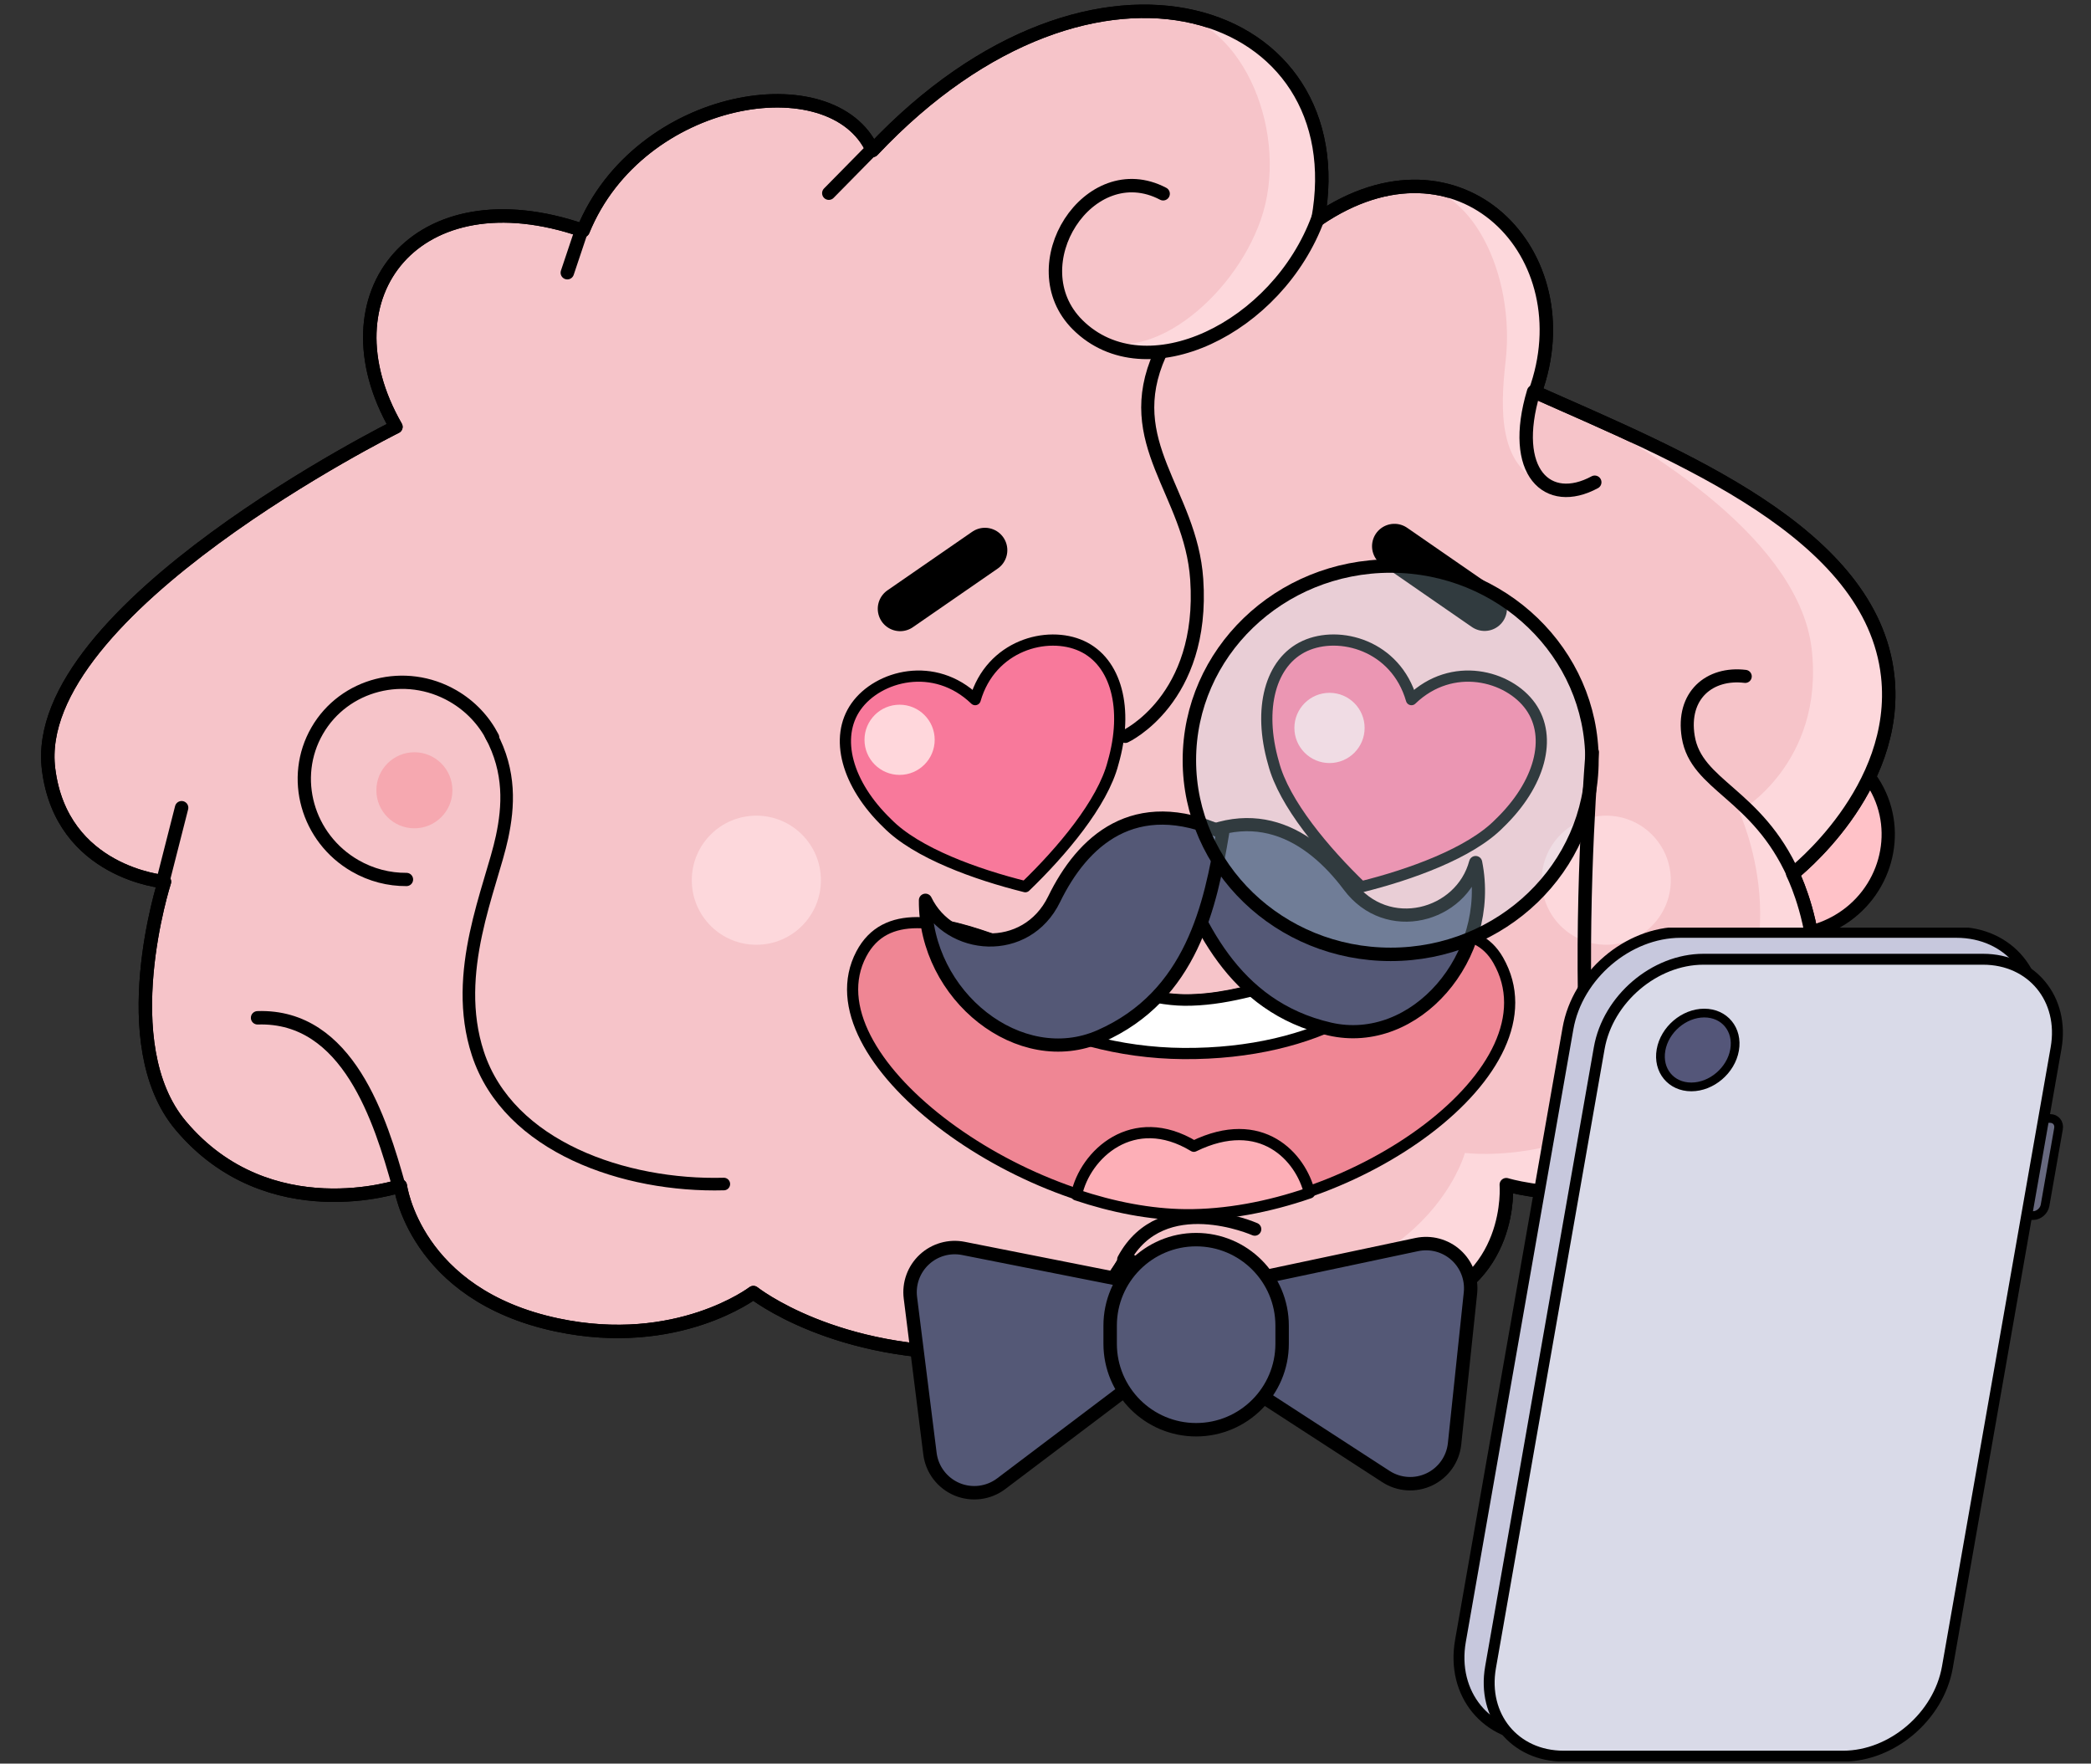 <svg width="479" height="404" viewBox="0 0 479 404" fill="none" xmlns="http://www.w3.org/2000/svg">
<rect x="0" y="0" width="479" height="404" fill="#333333" stroke="none"/>
<path fill-rule="evenodd" clip-rule="evenodd" d="M389.417 181.61C391.389 177.789 394.462 174.455 398.481 172.135C409.459 165.796 423.41 169.36 429.606 180.097C435.803 190.834 431.91 204.699 420.932 211.037C417.209 213.186 413.14 214.195 409.145 214.169" fill="#FFC2C8"/>
<path d="M389.417 181.609C391.389 177.789 394.462 174.455 398.481 172.135C409.459 165.796 423.41 169.36 429.606 180.097C435.803 190.834 431.91 204.699 420.932 211.037C417.209 213.186 413.14 214.195 409.145 214.169" stroke="black" stroke-width="3.037" stroke-miterlimit="1.5" stroke-linecap="round" stroke-linejoin="round"/>
<path d="M407.334 202.446C412.144 202.446 416.043 198.547 416.043 193.737C416.043 188.927 412.144 185.028 407.334 185.028C402.524 185.028 398.625 188.927 398.625 193.737C398.625 198.547 402.524 202.446 407.334 202.446Z" fill="#F6A8B0"/>
<path fill-rule="evenodd" clip-rule="evenodd" d="M351.654 89.807C363.157 58.314 334.351 28.191 301.914 50.287C310.772 1.99 251.144 -19.957 199.889 34.457C190.746 14.283 146.428 21.303 133.566 52.82C95.404 39.631 73.381 67.626 90.697 97.779C90.697 97.779 6.591 139.603 11.127 176.185C14.084 200.038 37.674 201.98 37.674 201.98C37.674 201.98 25.687 239.145 41.388 257.812C61.607 281.854 91.702 271.639 91.702 271.639C91.702 271.639 94.949 296.603 127.617 303.51C155.216 309.353 172.585 296.095 172.585 296.095C172.585 296.095 191.344 311.027 225.265 309.844C247.229 309.075 257.844 288.407 257.844 288.407C257.844 288.407 301.239 305.876 323.528 300.128C346.976 294.084 345.055 271.376 345.055 271.376C345.055 271.376 378.272 281.606 403.518 254.908C426.144 230.981 410.68 200.158 410.68 200.158C410.68 200.158 435.352 180.993 432.425 154.809C428.746 121.947 384.44 104.405 351.654 89.807Z" fill="#F6C4C9" stroke="black" stroke-width="3.075" stroke-miterlimit="1.5" stroke-linecap="round" stroke-linejoin="round"/>
<path fill-rule="evenodd" clip-rule="evenodd" d="M354.575 90.855C380.283 103.332 412.34 124.764 415.024 148.758C417.947 174.942 398.392 185.947 398.392 185.947C398.392 185.947 413.306 217.622 390.68 241.548C365.433 268.243 335.575 264.101 335.575 264.101C335.575 264.101 329.762 286.001 299.54 294.514C277.383 300.749 257.8 288.143 257.8 288.143C257.8 288.143 301.195 305.605 323.484 299.862C346.935 293.812 345.012 271.105 345.012 271.105C345.012 271.105 378.232 281.341 403.476 254.64C426.103 230.715 410.635 199.889 410.635 199.889C410.635 199.889 435.312 180.722 432.382 154.537C428.818 122.659 387.009 105.197 354.575 90.855ZM322.07 42.493C337.018 41.632 347.189 62.849 344.895 82.798C343.645 93.668 343.146 107.677 354.575 110.897C346.714 104.784 350.642 92.203 351.643 89.446C360.583 64.812 344.872 41.041 322.07 42.493ZM267.38 2.589C285.25 5.063 295.521 31.205 288.806 50.378C282.394 68.678 262.087 84.829 249.316 76.698C271.059 91.003 308.982 63.101 301.718 31.168C298.043 15.017 284.885 4.374 267.38 2.589Z" fill="#FDD8DC"/>
<path fill-rule="evenodd" clip-rule="evenodd" d="M351.654 89.807C363.157 58.314 334.351 28.191 301.914 50.287C310.772 1.99 251.144 -19.957 199.889 34.457C190.746 14.283 146.428 21.303 133.566 52.82C95.404 39.631 73.381 67.626 90.697 97.779C90.697 97.779 6.591 139.603 11.127 176.185C14.084 200.038 37.674 201.98 37.674 201.98C37.674 201.98 25.687 239.145 41.388 257.812C61.607 281.854 91.702 271.639 91.702 271.639C91.702 271.639 94.949 296.603 127.617 303.51C155.216 309.353 172.585 296.095 172.585 296.095C172.585 296.095 191.344 311.027 225.265 309.844C247.229 309.075 257.844 288.407 257.844 288.407C257.844 288.407 301.239 305.876 323.528 300.128C346.976 294.084 345.055 271.376 345.055 271.376C345.055 271.376 378.272 281.606 403.518 254.908C426.144 230.981 410.68 200.158 410.68 200.158C410.68 200.158 435.352 180.993 432.425 154.809C428.746 121.947 384.44 104.405 351.654 89.807Z" stroke="black" stroke-width="3.075" stroke-miterlimit="1.5" stroke-linecap="round" stroke-linejoin="round"/>
<path d="M91.384 271.728C87.185 256.735 79.775 232.465 59.006 233.151" stroke="black" stroke-width="3.075" stroke-miterlimit="1.5" stroke-linecap="round" stroke-linejoin="round"/>
<path d="M133.297 52.511L129.961 62.468" stroke="black" stroke-width="3.078" stroke-miterlimit="1.5" stroke-linecap="round" stroke-linejoin="round"/>
<path d="M199.601 34.358L189.863 44.251" stroke="black" stroke-width="3.078" stroke-miterlimit="1.5" stroke-linecap="round" stroke-linejoin="round"/>
<path d="M37.38 201.604L41.602 185.03" stroke="black" stroke-width="3.078" stroke-miterlimit="1.5" stroke-linecap="round" stroke-linejoin="round"/>
<path d="M365.318 110.47C354.553 116.286 345.787 108.199 351.315 89.725" stroke="black" stroke-width="3.078" stroke-miterlimit="1.5" stroke-linecap="round" stroke-linejoin="round"/>
<path d="M257.415 288.502C266.239 272.195 287.438 281.571 287.438 281.571" stroke="black" stroke-width="2.996" stroke-miterlimit="1.5" stroke-linecap="round" stroke-linejoin="round"/>
<path d="M257.772 168.692C257.772 168.692 276.012 160.244 274.144 132.726C272.779 112.606 256.544 101.499 265.709 81.112" stroke="black" stroke-width="2.994" stroke-miterlimit="1.5" stroke-linecap="round" stroke-linejoin="round"/>
<path d="M410.88 200.459C402.424 181.671 388.56 180.046 386.735 168.755C385.206 159.301 391.615 153.954 399.79 154.941" stroke="black" stroke-width="2.994" stroke-miterlimit="1.5" stroke-linecap="round" stroke-linejoin="round"/>
<path d="M165.812 271.229C143.223 271.836 116.502 262.785 109.467 241.313C103.375 222.716 112.518 203.405 115.006 191.761C116.493 184.793 117.005 176.792 112.465 168.389" stroke="black" stroke-width="2.88" stroke-miterlimit="1.5" stroke-linecap="round" stroke-linejoin="round"/>
<path d="M112.845 168.904C110.873 165.083 107.799 161.749 103.781 159.429C92.803 153.091 78.852 156.654 72.656 167.391C66.459 178.128 70.351 191.993 81.33 198.331C85.053 200.48 89.122 201.489 93.117 201.463" stroke="black" stroke-width="3.037" stroke-miterlimit="1.5" stroke-linecap="round" stroke-linejoin="round"/>
<path d="M94.928 189.74C90.118 189.74 86.218 185.841 86.218 181.031C86.218 176.221 90.118 172.322 94.928 172.322C99.737 172.322 103.637 176.221 103.637 181.031C103.637 185.841 99.737 189.74 94.928 189.74Z" fill="#F6A8B0"/>
<path d="M301.96 49.89C292.699 75.178 262.426 89.867 246.873 74.406C233.218 60.829 249.463 35.463 266.448 44.384" stroke="black" stroke-width="3.075" stroke-miterlimit="1.5" stroke-linecap="round" stroke-linejoin="round"/>
<path d="M173.263 216.422C165.095 216.422 158.474 209.801 158.474 201.634C158.474 193.466 165.095 186.845 173.263 186.845C181.43 186.845 188.051 193.466 188.051 201.634C188.051 209.801 181.43 216.422 173.263 216.422Z" fill="#FDD8DC"/>
<path d="M367.953 216.422C359.786 216.422 353.165 209.801 353.165 201.634C353.165 193.466 359.786 186.845 367.953 186.845C376.12 186.845 382.741 193.466 382.741 201.634C382.741 209.801 376.12 216.422 367.953 216.422Z" fill="#FDD8DC"/>
<path fill-rule="evenodd" clip-rule="evenodd" d="M223.391 160.264C226.981 147.82 239.904 144.357 247.801 147.982C255.697 151.607 258.568 162.32 254.977 174.764C252.61 184.01 243.124 195.163 234.873 203.115C223.751 200.354 209.97 195.435 203.286 188.614C193.955 179.633 191.084 168.92 196.11 161.832C201.136 154.744 214.059 151.282 223.391 160.264Z" fill="#F8799B" stroke="black" stroke-width="2.565" stroke-miterlimit="1.5" stroke-linecap="round" stroke-linejoin="round"/>
<path d="M206.076 177.508C210.517 177.508 214.116 173.908 214.116 169.468C214.116 165.028 210.517 161.428 206.076 161.428C201.636 161.428 198.036 165.028 198.036 169.468C198.036 173.908 201.636 177.508 206.076 177.508Z" fill="#FFD7DC"/>
<path fill-rule="evenodd" clip-rule="evenodd" d="M323.333 160.266C319.74 147.814 306.809 144.349 298.907 147.977C291.006 151.604 288.133 162.324 291.726 174.776C294.094 184.028 303.587 195.188 311.843 203.145C322.972 200.382 336.762 195.46 343.45 188.635C352.787 179.648 355.66 168.928 350.631 161.836C345.601 154.744 332.67 151.279 323.333 160.266Z" fill="#F8799B" stroke="black" stroke-width="2.566" stroke-miterlimit="1.5" stroke-linecap="round" stroke-linejoin="round"/>
<path d="M304.56 174.794C309.002 174.794 312.604 171.192 312.604 166.75C312.604 162.307 309.002 158.706 304.56 158.706C300.117 158.706 296.516 162.307 296.516 166.75C296.516 171.192 300.117 174.794 304.56 174.794Z" fill="#FFD7DC"/>
<path d="M206.205 139.455L225.626 126.031" stroke="black" stroke-width="10.259" stroke-miterlimit="1.5" stroke-linecap="round" stroke-linejoin="round"/>
<path d="M340.082 139.402L319.432 125.124" stroke="black" stroke-width="10.259" stroke-miterlimit="1.5" stroke-linecap="round" stroke-linejoin="round"/>
<path fill-rule="evenodd" clip-rule="evenodd" d="M271.349 229.026C247.036 228.795 208.276 197.702 197.307 218.533C184.824 242.233 233.494 277.628 271.349 277.992C309.82 278.362 357.653 245.136 343.188 219.932C332.847 201.92 298.74 229.292 271.349 229.026Z" fill="#EF8694" stroke="black" stroke-width="2.553" stroke-miterlimit="1.5" stroke-linecap="round" stroke-linejoin="round"/>
<path fill-rule="evenodd" clip-rule="evenodd" d="M217.101 212.259C216.787 225.166 241.217 241.108 271.089 241.336C302.013 241.57 322.978 227.727 323.95 214.85C308.932 218.235 288.761 229.278 271.317 229.112C255.479 228.958 233.523 215.718 217.101 212.259Z" fill="white" stroke="black" stroke-width="2.567" stroke-miterlimit="1.5" stroke-linecap="round" stroke-linejoin="round"/>
<path fill-rule="evenodd" clip-rule="evenodd" d="M246.595 273.723C248.521 264.428 259.583 254.167 273.481 262.575C288.968 255.023 297.998 265.038 299.98 273.261C290.63 276.492 280.812 278.351 271.542 278.265C263.485 278.185 254.941 276.523 246.595 273.723Z" fill="#FDAFB7" stroke="black" stroke-width="2.567" stroke-miterlimit="1.5" stroke-linecap="round" stroke-linejoin="round"/>
<path fill-rule="evenodd" clip-rule="evenodd" d="M268.249 195.233C286.469 182.408 300.235 191.166 309.046 202.921C317.779 214.575 334.766 209.905 338.035 197.588C342.352 219.092 324.186 240.219 304.614 235.726C282.26 230.595 274.09 211.03 268.249 195.233Z" fill="#545876" stroke="black" stroke-width="3.018" stroke-miterlimit="1.5" stroke-linecap="round" stroke-linejoin="round"/>
<path fill-rule="evenodd" clip-rule="evenodd" d="M280.088 190.737C259.776 181.581 247.909 192.78 241.475 205.987C235.099 219.079 217.535 217.699 212.001 206.22C211.82 228.153 233.647 245.471 252.018 237.365C273.003 228.108 277.333 207.352 280.088 190.737Z" fill="#545876" stroke="black" stroke-width="3.018" stroke-miterlimit="1.5" stroke-linecap="round" stroke-linejoin="round"/>
<path d="M318.571 218.618C344.038 218.618 364.683 198.705 364.683 174.141C364.683 149.577 344.038 129.664 318.571 129.664C293.105 129.664 272.46 149.577 272.46 174.141C272.46 198.705 293.105 218.618 318.571 218.618Z" fill="#C4EEFC" fill-opacity="0.25"/>
<path d="M318.571 218.618C344.038 218.618 364.683 198.705 364.683 174.141C364.683 149.577 344.038 129.664 318.571 129.664C293.105 129.664 272.46 149.577 272.46 174.141C272.46 198.705 293.105 218.618 318.571 218.618Z" stroke="black" stroke-width="3.077" stroke-miterlimit="1.5" stroke-linecap="round" stroke-linejoin="round"/>
<path d="M364.743 172.324C364.743 172.324 354.679 291.508 381.965 306.625C397.655 315.316 409.018 291.668 391.9 264.025" stroke="black" stroke-width="3.078" stroke-miterlimit="1.5" stroke-linecap="round" stroke-linejoin="round"/>
<path fill-rule="evenodd" clip-rule="evenodd" d="M260.466 293.854C260.466 293.854 236.59 289.126 220.685 285.975C217.465 285.341 214.129 286.289 211.729 288.529C209.322 290.77 208.14 294.026 208.553 297.288C209.857 307.666 211.636 321.866 213.034 332.995C213.489 336.62 215.847 339.722 219.207 341.144C222.574 342.56 226.44 342.08 229.351 339.882C244.604 328.36 266.757 311.63 266.757 311.63L260.466 293.854Z" fill="#545876" stroke="black" stroke-width="3.078" stroke-miterlimit="1.5" stroke-linecap="round" stroke-linejoin="round"/>
<path fill-rule="evenodd" clip-rule="evenodd" d="M283.57 293.78C283.57 293.78 308.339 288.53 324.552 285.095C327.759 284.418 331.089 285.31 333.526 287.502C335.958 289.693 337.189 292.918 336.85 296.174C335.785 306.306 334.339 320.038 333.212 330.717C332.843 334.257 330.658 337.347 327.445 338.879C324.232 340.412 320.459 340.166 317.473 338.227C302.793 328.705 281.828 315.108 281.828 315.108L283.57 293.78Z" fill="#545876" stroke="black" stroke-width="3.078" stroke-miterlimit="1.5" stroke-linecap="round" stroke-linejoin="round"/>
<path fill-rule="evenodd" clip-rule="evenodd" d="M293.703 303.663C293.703 292.793 284.877 283.966 274.006 283.966C263.136 283.966 254.31 292.793 254.31 303.663V307.818C254.31 318.688 263.136 327.514 274.006 327.514C284.877 327.514 293.703 318.688 293.703 307.818V303.663Z" fill="#545876" stroke="black" stroke-width="3.078" stroke-miterlimit="1.5" stroke-linecap="round" stroke-linejoin="round"/>
<g clip-path="url(#clip0_1427_12926)">
<path fill-rule="evenodd" clip-rule="evenodd" d="M359.187 235.592C361.32 223.44 372.886 213.574 385.002 213.574H448.164C460.271 213.574 468.374 223.44 466.24 235.592L441.611 375.892C439.478 388.044 427.911 397.91 415.804 397.91H352.643C340.527 397.91 332.424 388.044 334.557 375.892L359.187 235.592Z" fill="#C7C8DD" stroke="black" stroke-width="2.5" stroke-miterlimit="1.5" stroke-linecap="round" stroke-linejoin="round"/>
<path fill-rule="evenodd" clip-rule="evenodd" d="M462.218 258.551C462.445 257.258 463.676 256.209 464.964 256.209H469.633C470.921 256.209 471.783 257.258 471.556 258.551L468.473 276.114C468.246 277.406 467.016 278.456 465.727 278.456H461.059C459.77 278.456 458.908 277.406 459.135 276.114L462.218 258.551Z" fill="#67697F" stroke="black" stroke-width="2" stroke-miterlimit="1.5" stroke-linecap="round" stroke-linejoin="round"/>
<path fill-rule="evenodd" clip-rule="evenodd" d="M366.347 240.098C368.32 228.861 379.014 219.738 390.215 219.738H454.275C465.476 219.738 472.968 228.861 470.995 240.098L446.098 381.925C444.125 393.162 433.431 402.285 422.229 402.285H358.17C346.968 402.285 339.477 393.162 341.45 381.925L366.347 240.098Z" fill="#D9DAE8" stroke="black" stroke-width="2.5" stroke-miterlimit="1.5" stroke-linecap="round" stroke-linejoin="round"/>
<path d="M387.44 248.983C382.786 248.983 379.678 245.196 380.498 240.525C381.318 235.853 385.756 232.066 390.41 232.066C395.063 232.066 398.171 235.853 397.351 240.525C396.531 245.196 392.094 248.983 387.44 248.983Z" fill="#545679" stroke="black" stroke-width="2" stroke-miterlimit="1.5" stroke-linecap="round" stroke-linejoin="round"/>
</g>
<defs>
<clipPath id="clip0_1427_12926">
<rect width="144" height="191" fill="white" transform="matrix(-1 0 0 1 475 212.5)"/>
</clipPath>
</defs>
</svg>
